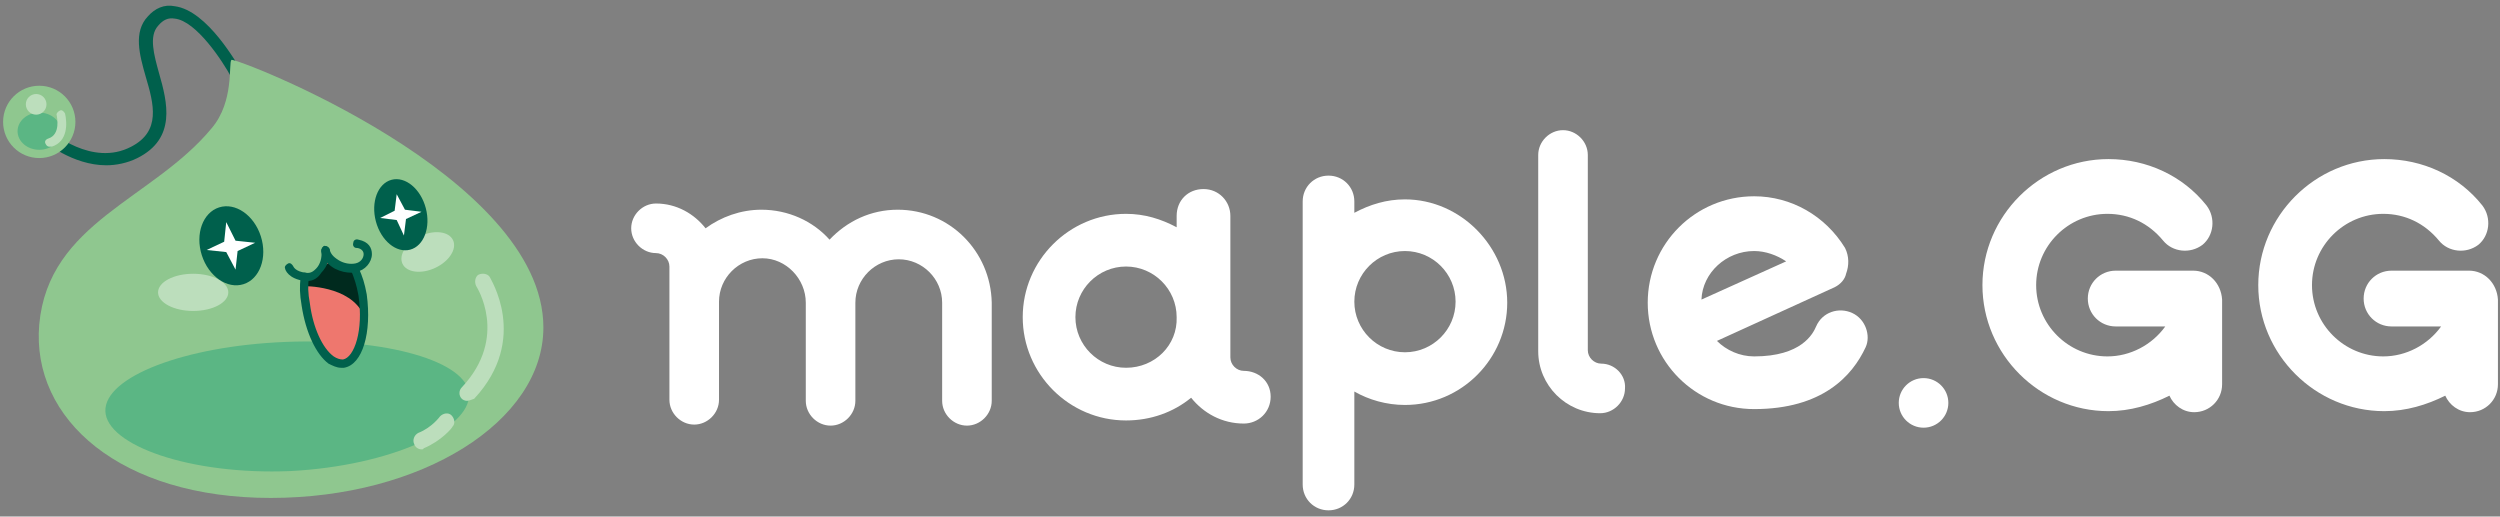 <svg width="242" height="50" viewBox="0 0 242 50" fill="none" xmlns="http://www.w3.org/2000/svg">
<rect x="0" y="0" width="242" height="50" fill="#808080" stroke="none"/>
<g clip-path="url(#clip0_111_28174)">
<path d="M10.3 16C7 16 4.3 13.7 4.2 13.6C4 13.4 3.9 13 4.1 12.8C4.3 12.6 4.7 12.5 4.9 12.7C4.9 12.7 8.9 16.2 12.7 14.2C15.6 12.7 14.9 10.1 14.1 7.4C13.5 5.3 12.9 3.1 14.3 1.6C15 0.8 15.9 0.4 16.9 0.6C20.1 1 23 6.3 23.4 6.9C23.6 7.2 23.5 7.6 23.2 7.7C22.9 7.9 22.5 7.8 22.4 7.5C21.6 6 19 2 16.9 1.8C16.3 1.7 15.8 1.9 15.3 2.5C14.4 3.5 14.9 5.3 15.4 7.1C16.2 9.9 17.1 13.4 13.3 15.3C12.3 15.8 11.2 16 10.3 16Z" fill="#00604C"/>
<path d="M22.4 5.8C22.1 6.1 22.7 9.8 20.5 12.4C14.8 19.3 4.7 21.5 3.8 31.4C3 40.6 11.7 48.2 26.2 48.2C40.8 48.2 52.6 40.8 52.6 31.7C52.6 17 22.7 5.5 22.4 5.8Z" fill="#8FC78F"/>
<path d="M45.4 38.2C45.5 41.5 37.8 45.1 28.1 45.6C18.4 46 10.3 43.1 10.2 39.8C10.1 36.5 17.8 33.5 27.6 33.1C37.4 32.7 45.3 35 45.4 38.2Z" fill="#5BB684"/>
<path d="M45.2 38.8C45 38.8 44.8 38.7 44.7 38.6C44.4 38.3 44.4 37.8 44.7 37.5C49.3 32.6 46.1 27.7 46.1 27.7C45.9 27.3 46 26.8 46.3 26.6C46.7 26.4 47.2 26.5 47.4 26.8C47.4 26.9 51.3 32.8 45.9 38.6C45.6 38.7 45.4 38.8 45.2 38.8Z" fill="#BCDEBC"/>
<path d="M40.8 43.5C40.5 43.5 40.2 43.3 40.1 43C39.9 42.6 40.1 42.1 40.5 41.9C41.8 41.4 42.6 40.3 42.6 40.3C42.9 40 43.4 39.9 43.7 40.2C44 40.5 44.1 41 43.8 41.3C43.8 41.4 42.7 42.7 41 43.4C41 43.5 40.9 43.5 40.8 43.5Z" fill="#BCDEBC"/>
<path d="M3.8 15.3C5.733 15.3 7.3 13.733 7.3 11.8C7.3 9.867 5.733 8.3 3.8 8.3C1.867 8.3 0.3 9.867 0.3 11.8C0.3 13.733 1.867 15.3 3.8 15.3Z" fill="#8FC78F"/>
<path d="M3.8 14.5C4.96 14.5 5.9 13.694 5.9 12.7C5.9 11.706 4.96 10.9 3.8 10.9C2.64 10.9 1.7 11.706 1.7 12.7C1.7 13.694 2.64 14.5 3.8 14.5Z" fill="#5BB684"/>
<path d="M3.5 11.1C4.052 11.1 4.5 10.652 4.5 10.1C4.5 9.548 4.052 9.1 3.5 9.1C2.948 9.1 2.5 9.548 2.5 10.1C2.5 10.652 2.948 11.1 3.5 11.1Z" fill="#BCDEBC"/>
<path d="M4.8 14.2C4.6 14.2 4.5 14.1 4.4 13.9C4.3 13.7 4.4 13.5 4.7 13.4C5.9 13 5.5 11.3 5.5 11.2C5.4 11 5.6 10.8 5.8 10.7C6 10.6 6.2 10.8 6.3 11C6.5 11.9 6.6 13.7 5 14.2C4.9 14.2 4.8 14.2 4.8 14.2Z" fill="#BCDEBC"/>
<path d="M18.7 30.1C20.578 30.1 22.1 29.294 22.1 28.3C22.1 27.306 20.578 26.5 18.7 26.5C16.822 26.5 15.3 27.306 15.3 28.3C15.3 29.294 16.822 30.1 18.7 30.1Z" fill="#BCDEBC"/>
<path d="M42.126 25.931C43.477 25.301 44.251 24.1 43.855 23.25C43.458 22.399 42.041 22.22 40.689 22.85C39.338 23.48 38.564 24.681 38.961 25.532C39.357 26.383 40.775 26.561 42.126 25.931Z" fill="#BCDEBC"/>
<path d="M23.575 27.508C25.154 27.006 25.904 24.934 25.251 22.882C24.598 20.829 22.788 19.573 21.209 20.076C19.631 20.578 18.88 22.649 19.534 24.702C20.187 26.754 21.996 28.011 23.575 27.508Z" fill="#00604C"/>
<path d="M22.8 23.3L24.7 23.5L23 24.3L22.8 26.1L21.9 24.4L20 24.2L21.7 23.4L21.9 21.5L22.8 23.3Z" fill="white"/>
<path d="M39.699 24.169C41.034 23.814 41.713 22.012 41.216 20.144C40.72 18.276 39.235 17.049 37.901 17.404C36.567 17.759 35.888 19.561 36.384 21.429C36.881 23.297 38.365 24.523 39.699 24.169Z" fill="#00604C"/>
<path d="M39.2 20.3L40.8 20.5L39.3 21.2L39.1 22.8L38.4 21.3L36.8 21.1L38.2 20.4L38.4 18.8L39.2 20.3Z" fill="white"/>
<path d="M31.8 25L30.8 26.5L29.4 26.8L29.6 29.5L30.5 32.8L32.1 34.8L33 35.3L34 34.7L35.1 32.4V28.4L34.6 26.2L34.1 25.8L32.8 26.2L31.8 25Z" fill="#EE776E"/>
<path d="M29.4 27.7C29.4 27.7 33.9 27.6 35.2 30.5L34.8 27L33.9 26.2L31.9 25.4L29.6 26.9L29.4 27.7Z" fill="#002A1E"/>
<path d="M33 35.6C32.6 35.6 32.2 35.4 31.8 35.2C30.6 34.3 29.6 32.2 29.2 29.6C29 28.4 29 27.8 29.1 26.8C29.1 26.6 29.3 26.4 29.5 26.4C29.7 26.4 29.9 26.6 29.9 26.8C29.8 27.7 29.8 28.3 30 29.4C30.3 31.7 31.2 33.7 32.3 34.5C32.6 34.7 32.9 34.8 33.2 34.8C34.3 34.6 35.2 32 34.7 28.6C34.5 27.5 34.3 27 34 26.2C33.9 26 34 25.8 34.2 25.7C34.4 25.6 34.6 25.7 34.7 25.9C35.1 26.8 35.3 27.4 35.5 28.5C36 32.2 35.1 35.3 33.3 35.6C33.2 35.6 33.1 35.6 33 35.6Z" fill="#00604C"/>
<path d="M29.8 27.2C29.7 27.2 29.6 27.2 29.5 27.2C27.9 27 27.6 26.1 27.6 26C27.5 25.8 27.7 25.6 27.9 25.5C28.1 25.4 28.3 25.6 28.4 25.8C28.4 25.8 28.6 26.3 29.6 26.4C30.1 26.5 30.4 26.2 30.6 26C31 25.6 31.2 24.9 31.1 24.3C31.1 24.1 31.2 23.9 31.4 23.8C31.6 23.8 31.8 23.9 31.9 24.1C32 24.9 31.7 25.8 31.1 26.4C30.8 26.9 30.3 27.2 29.8 27.2Z" fill="#00604C"/>
<path d="M34.1 26.4C33.5 26.4 33 26.3 32.4 26C31.7 25.6 31.2 25 31.1 24.3C31.1 24.1 31.2 23.9 31.4 23.8C31.6 23.8 31.8 23.9 31.9 24.1C32 24.7 32.5 25 32.8 25.2C33.3 25.5 33.9 25.6 34.4 25.5C34.9 25.4 35.2 25 35.2 24.6C35.2 24.2 34.8 24 34.5 24C34.3 24 34.1 23.8 34.2 23.5C34.2 23.3 34.4 23.1 34.7 23.2C35.7 23.4 36 24 36 24.6C36 25.4 35.3 26.2 34.5 26.3C34.4 26.4 34.3 26.4 34.1 26.4Z" fill="#00604C"/>
<path d="M86.9 20.3C84.3 20.3 82 21.4 80.3 23.2C78.7 21.4 76.3 20.3 73.7 20.3C71.7 20.3 69.8 21 68.3 22.1C67.2 20.7 65.5 19.7 63.5 19.7C62.2 19.7 61.1 20.8 61.1 22.1C61.1 23.4 62.2 24.5 63.5 24.5C64.2 24.5 64.8 25.1 64.8 25.8V29.2V38.5V38.7C64.8 40 65.9 41.1 67.2 41.1C68.5 41.1 69.6 40 69.6 38.7V38.5V29.2C69.6 26.9 71.5 25 73.8 25C76.1 25 78 27 78 29.3V38.8C78 40.1 79.1 41.2 80.4 41.2C81.7 41.2 82.8 40.1 82.8 38.8V29.3C82.8 27 84.7 25.1 87 25.1C89.3 25.1 91.2 27 91.2 29.3V38.8C91.2 40.1 92.3 41.2 93.6 41.2C94.9 41.2 96 40.1 96 38.8V29.3C95.9 24.3 91.9 20.3 86.9 20.3Z" fill="white"/>
<path d="M155 35.2C154.3 35.2 153.7 34.6 153.7 33.9V15C153.7 13.7 152.6 12.6 151.3 12.6C150 12.6 148.9 13.7 148.9 15V34C148.9 37.3 151.6 40 154.9 40C156.2 40 157.3 38.9 157.3 37.6C157.4 36.3 156.3 35.2 155 35.2Z" fill="white"/>
<path d="M120.4 35.9C119.7 35.9 119.1 35.3 119.1 34.6V20.9C119.1 19.5 118 18.3 116.5 18.3C115 18.3 113.9 19.4 113.9 20.9V22C112.4 21.2 110.8 20.7 109 20.7C103.5 20.7 99 25.2 99 30.7C99 36.2 103.5 40.7 109 40.7C111.4 40.7 113.6 39.9 115.3 38.5C116.5 40 118.3 41 120.4 41C121.8 41 123 39.9 123 38.4C123 36.9 121.8 35.9 120.4 35.9ZM109 35.6C106.3 35.6 104.1 33.4 104.1 30.7C104.1 28 106.3 25.8 109 25.8C111.7 25.8 113.9 28 113.9 30.7C114 33.4 111.8 35.6 109 35.6Z" fill="white"/>
<path d="M136 19.3C134.2 19.3 132.6 19.8 131.1 20.6V19.5C131.1 18.1 130 17 128.6 17C127.2 17 126.1 18.1 126.1 19.5V46.9C126.1 48.3 127.2 49.4 128.6 49.4C130 49.4 131.1 48.3 131.1 46.9V37.9C132.5 38.7 134.2 39.2 136 39.2C141.5 39.2 145.9 34.7 145.9 29.3C145.9 23.9 141.4 19.3 136 19.3ZM136 34.1C133.3 34.1 131.1 31.9 131.1 29.2C131.1 26.5 133.3 24.3 136 24.3C138.7 24.3 140.9 26.5 140.9 29.2C140.9 31.9 138.7 34.1 136 34.1Z" fill="white"/>
<path d="M179.3 30.3C178 29.7 176.4 30.2 175.8 31.6C175.5 32.3 174.4 34.5 169.8 34.5C168.4 34.5 167.1 33.9 166.2 33L177.6 27.8C178.2 27.5 178.6 27 178.7 26.5C179 25.7 179 24.8 178.6 24C176.7 20.9 173.4 19 169.8 19C164.1 19 159.5 23.6 159.5 29.3C159.5 35 164.1 39.6 169.8 39.6C176.4 39.6 179.3 36.4 180.6 33.6C181.1 32.5 180.6 30.9 179.3 30.3ZM169.8 24.3C170.9 24.3 172 24.7 172.9 25.3L164.7 29C164.8 26.4 167.1 24.3 169.8 24.3Z" fill="white"/>
<path d="M186.2 41.4C187.526 41.4 188.6 40.325 188.6 39C188.6 37.675 187.526 36.6 186.2 36.6C184.875 36.6 183.8 37.675 183.8 39C183.8 40.325 184.875 41.4 186.2 41.4Z" fill="white"/>
<path d="M212.3 26.2H204.8C203.3 26.2 202.1 27.4 202.1 28.9C202.1 30.4 203.3 31.6 204.8 31.6H209.6C208.3 33.4 206.2 34.5 204 34.5C200.2 34.5 197.1 31.4 197.1 27.6C197.1 23.8 200.2 20.7 204 20.7C206.1 20.7 208 21.6 209.4 23.3C210.3 24.4 212 24.6 213.2 23.7C214.3 22.8 214.5 21.1 213.6 19.9C211.3 17 207.8 15.4 204.1 15.4C197.4 15.4 191.9 20.9 191.9 27.6C191.9 34.3 197.4 39.8 204.1 39.8C206.2 39.8 208.2 39.2 210 38.3C210.4 39.2 211.3 39.9 212.4 39.9C213.9 39.9 215.1 38.7 215.1 37.2V29C215 27.4 213.8 26.2 212.3 26.2Z" fill="white"/>
<path d="M239 26.2H231.5C230 26.2 228.8 27.4 228.8 28.9C228.8 30.4 230 31.6 231.5 31.6H236.3C235 33.4 232.9 34.5 230.7 34.5C226.9 34.5 223.8 31.4 223.8 27.6C223.8 23.8 226.9 20.7 230.7 20.7C232.8 20.7 234.7 21.6 236.1 23.3C237 24.4 238.7 24.6 239.9 23.7C241 22.8 241.2 21.1 240.3 19.9C238 17 234.5 15.4 230.8 15.4C224.1 15.4 218.6 20.9 218.6 27.6C218.6 34.3 224.1 39.8 230.8 39.8C232.9 39.8 234.9 39.2 236.7 38.3C237.1 39.2 238 39.9 239.1 39.9C240.6 39.9 241.8 38.7 241.8 37.2V29C241.7 27.4 240.5 26.2 239 26.2Z" fill="white"/>
</g>
<defs>
<clipPath id="clip0_111_28174">
<rect width="242" height="50" fill="white"/>
</clipPath>
</defs>
</svg>
